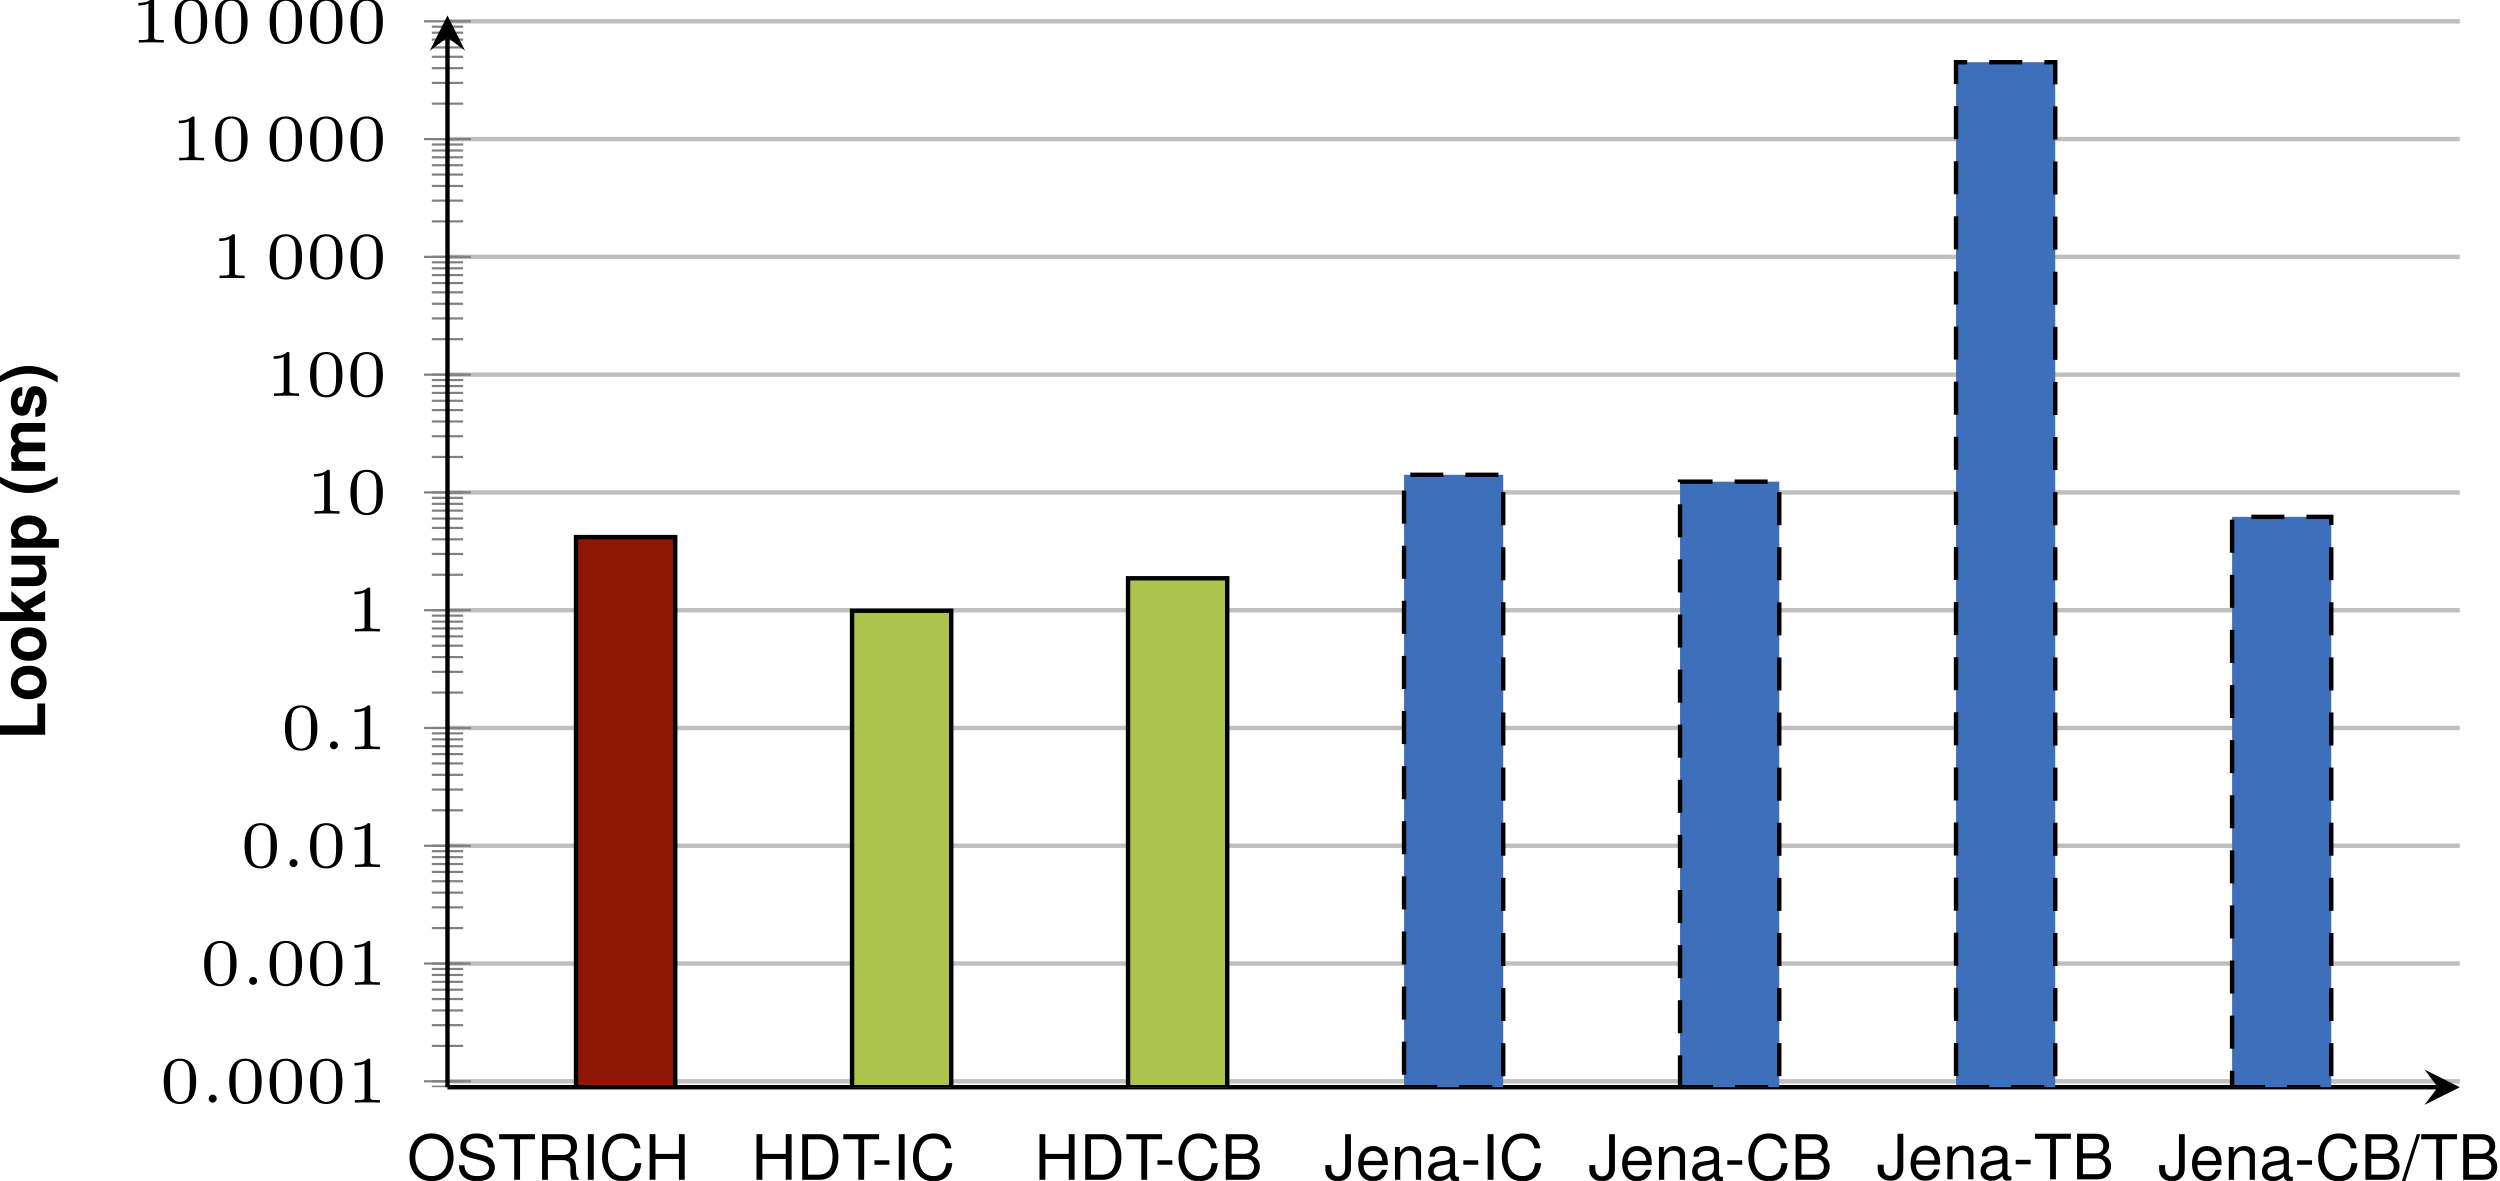 <?xml version='1.0' encoding='UTF-8'?>
<!-- This file was generated by dvisvgm 2.9.1 -->
<svg version='1.1' xmlns='http://www.w3.org/2000/svg' xmlns:xlink='http://www.w3.org/1999/xlink' width='226.026pt' height='106.767pt' viewBox='2.848 -12.153 226.026 106.767'>
<defs>
<clipPath id='clip1'>
<path d='M-98.43 86.144V-10.758H366.977V86.144'/>
</clipPath>
<clipPath id='clip3'>
<path d='M-98.43 86.144V-10.758H366.977V86.144'/>
</clipPath>
<clipPath id='clip4'>
<path d='M43.305 86.144H225.238V-10.758H43.305Z'/>
</clipPath>
<path id='g5-45' d='M1.607-1.765H.26V-1.358H1.607V-1.765Z'/>
<path id='g5-47' d='M1.296-4.124L-.045 .113H.266L1.607-4.124H1.296Z'/>
<path id='g5-66' d='M.447 0H2.308C2.699 0 2.987-.107 3.208-.345C3.411-.56 3.525-.854 3.525-1.177C3.525-1.675 3.298-1.974 2.772-2.178C3.146-2.354 3.344-2.659 3.344-3.078C3.344-3.378 3.23-3.643 3.015-3.836C2.8-4.034 2.518-4.124 2.122-4.124H.447V0ZM.973-2.348V-3.66H1.991C2.286-3.66 2.45-3.621 2.591-3.513C2.738-3.4 2.817-3.23 2.817-3.004C2.817-2.783 2.738-2.608 2.591-2.495C2.45-2.387 2.286-2.348 1.991-2.348H.973ZM.973-.464V-1.884H2.257C2.512-1.884 2.682-1.822 2.806-1.686C2.931-1.556 2.998-1.375 2.998-1.171C2.998-.973 2.931-.792 2.806-.662C2.682-.526 2.512-.464 2.257-.464H.973Z'/>
<path id='g5-67' d='M3.745-2.846C3.581-3.751 3.061-4.192 2.155-4.192C1.601-4.192 1.154-4.017 .849-3.677C.475-3.27 .272-2.682 .272-2.014C.272-1.335 .481-.752 .871-.351C1.188-.023 1.595 .13 2.133 .13C3.14 .13 3.706-.413 3.83-1.505H3.287C3.242-1.222 3.185-1.03 3.1-.866C2.931-.526 2.58-.334 2.139-.334C1.318-.334 .798-.99 .798-2.02C.798-3.078 1.296-3.728 2.093-3.728C2.427-3.728 2.738-3.626 2.908-3.468C3.061-3.327 3.146-3.151 3.208-2.846H3.745Z'/>
<path id='g5-68' d='M.504 0H2.093C3.134 0 3.774-.781 3.774-2.065C3.774-3.344 3.14-4.124 2.093-4.124H.504V0ZM1.03-.464V-3.66H2.003C2.817-3.66 3.247-3.112 3.247-2.059C3.247-1.018 2.817-.464 2.003-.464H1.03Z'/>
<path id='g5-72' d='M3.117-1.878V0H3.643V-4.124H3.117V-2.342H.996V-4.124H.47V0H1.001V-1.878H3.117Z'/>
<path id='g5-73' d='M1.098-4.124H.566V0H1.098V-4.124Z'/>
<path id='g5-74' d='M1.884-4.124V-1.222C1.884-.894 1.85-.707 1.754-.566C1.652-.407 1.46-.311 1.25-.311C.854-.311 .634-.577 .634-1.058V-1.324H.096V-.962C.096-.294 .537 .13 1.245 .13C1.963 .13 2.41-.317 2.41-1.03V-4.124H1.884Z'/>
<path id='g5-79' d='M2.201-4.192C1.018-4.192 .215-3.321 .215-2.031S1.018 .13 2.206 .13C2.704 .13 3.151-.023 3.485-.306C3.932-.685 4.198-1.324 4.198-1.997C4.198-3.327 3.411-4.192 2.201-4.192ZM2.201-3.728C3.095-3.728 3.672-3.049 3.672-2.008C3.672-1.013 3.078-.334 2.206-.334C1.33-.334 .741-1.013 .741-2.031S1.33-3.728 2.201-3.728Z'/>
<path id='g5-82' d='M1.052-1.776H2.41C2.88-1.776 3.089-1.55 3.089-1.041L3.083-.673C3.083-.419 3.129-.17 3.202 0H3.841V-.13C3.643-.266 3.604-.413 3.592-.962C3.587-1.641 3.479-1.844 3.032-2.037C3.496-2.263 3.683-2.552 3.683-3.021C3.683-3.734 3.236-4.124 2.427-4.124H.526V0H1.052V-1.776ZM1.052-2.24V-3.66H2.325C2.619-3.66 2.789-3.615 2.919-3.502C3.061-3.383 3.134-3.196 3.134-2.948C3.134-2.461 2.885-2.24 2.325-2.24H1.052Z'/>
<path id='g5-83' d='M3.372-2.914C3.366-3.723 2.812-4.192 1.861-4.192C.956-4.192 .396-3.728 .396-2.981C.396-2.478 .662-2.161 1.205-2.02L2.229-1.748C2.75-1.612 2.987-1.403 2.987-1.081C2.987-.86 2.868-.634 2.693-.509C2.529-.396 2.269-.334 1.935-.334C1.488-.334 1.182-.441 .984-.679C.832-.86 .764-1.058 .769-1.313H.272C.277-.933 .351-.685 .515-.458C.798-.074 1.273 .13 1.901 .13C2.393 .13 2.795 .017 3.061-.187C3.338-.407 3.513-.775 3.513-1.131C3.513-1.641 3.196-2.014 2.636-2.167L1.601-2.444C1.103-2.58 .922-2.738 .922-3.055C.922-3.474 1.29-3.751 1.844-3.751C2.501-3.751 2.868-3.451 2.874-2.914H3.372Z'/>
<path id='g5-84' d='M2.003-3.66H3.355V-4.124H.119V-3.66H1.477V0H2.003V-3.66Z'/>
<path id='g5-97' d='M3.027-.277C2.976-.266 2.953-.266 2.925-.266C2.761-.266 2.67-.351 2.67-.498V-2.24C2.67-2.767 2.286-3.049 1.556-3.049C1.126-3.049 .769-2.925 .571-2.704C.436-2.552 .379-2.382 .368-2.088H.843C.883-2.45 1.098-2.614 1.539-2.614C1.963-2.614 2.201-2.455 2.201-2.172V-2.048C2.201-1.85 2.082-1.765 1.709-1.72C1.041-1.635 .939-1.612 .758-1.539C.413-1.397 .238-1.131 .238-.747C.238-.209 .611 .13 1.211 .13C1.584 .13 1.884 0 2.218-.306C2.252-.006 2.399 .13 2.704 .13C2.8 .13 2.874 .119 3.027 .079V-.277ZM2.201-.933C2.201-.775 2.155-.679 2.014-.549C1.822-.373 1.59-.283 1.313-.283C.945-.283 .73-.458 .73-.758C.73-1.069 .939-1.228 1.443-1.301C1.941-1.369 2.042-1.392 2.201-1.465V-.933Z'/>
<path id='g5-101' d='M2.902-1.324C2.902-1.776 2.868-2.048 2.783-2.269C2.591-2.755 2.139-3.049 1.584-3.049C.758-3.049 .226-2.416 .226-1.443S.741 .13 1.573 .13C2.252 .13 2.721-.255 2.84-.9H2.365C2.235-.509 1.969-.306 1.59-.306C1.29-.306 1.035-.441 .877-.69C.764-.86 .724-1.03 .718-1.324H2.902ZM.73-1.709C.769-2.257 1.103-2.614 1.578-2.614C2.042-2.614 2.399-2.229 2.399-1.743C2.399-1.731 2.399-1.72 2.393-1.709H.73Z'/>
<path id='g5-110' d='M.396-2.965V0H.871V-1.635C.871-2.24 1.188-2.636 1.675-2.636C2.048-2.636 2.286-2.41 2.286-2.054V0H2.755V-2.24C2.755-2.733 2.387-3.049 1.816-3.049C1.375-3.049 1.092-2.88 .832-2.467V-2.965H.396Z'/>
<path id='g1-40' d='M1.148-4.124C.498-3.146 .226-2.365 .226-1.499C.226-.628 .498 .153 1.148 1.131H1.714C1.115-.034 .922-.668 .922-1.499C.922-2.325 1.115-2.97 1.714-4.124H1.148Z'/>
<path id='g1-41' d='M.69 1.131C1.341 .153 1.612-.628 1.612-1.494C1.612-2.365 1.341-3.146 .69-4.124H.124C.724-2.959 .917-2.325 .917-1.494C.917-.668 .724-.023 .124 1.131H.69Z'/>
<path id='g1-76' d='M1.301-4.124H.453V0H3.276V-.707H1.301V-4.124Z'/>
<path id='g1-107' d='M1.126-1.867V-4.124H.334V0H1.126V-1.001L1.443-1.346L2.172 0H3.1L1.986-1.901L3.027-3.055H2.127L1.126-1.867Z'/>
<path id='g1-109' d='M.339-3.055V0H1.131V-1.833C1.131-2.206 1.335-2.433 1.675-2.433C1.941-2.433 2.105-2.28 2.105-2.037V0H2.897V-1.833C2.897-2.206 3.1-2.433 3.44-2.433C3.706-2.433 3.87-2.28 3.87-2.037V0H4.662V-2.161C4.662-2.755 4.3-3.106 3.689-3.106C3.304-3.106 3.032-2.97 2.795-2.653C2.648-2.942 2.342-3.106 1.963-3.106C1.612-3.106 1.386-2.987 1.126-2.676V-3.055H.339Z'/>
<path id='g1-111' d='M1.703-3.106C.769-3.106 .198-2.489 .198-1.488C.198-.481 .769 .13 1.709 .13C2.636 .13 3.219-.487 3.219-1.465C3.219-2.501 2.659-3.106 1.703-3.106ZM1.709-2.467C2.144-2.467 2.427-2.076 2.427-1.477C2.427-.905 2.133-.509 1.709-.509C1.279-.509 .99-.905 .99-1.488S1.279-2.467 1.709-2.467Z'/>
<path id='g1-112' d='M1.12-3.055H.328V1.233H1.12V-.362C1.313-.023 1.584 .136 1.969 .136C2.704 .136 3.247-.554 3.247-1.482C3.247-1.912 3.123-2.342 2.919-2.625C2.716-2.914 2.337-3.106 1.969-3.106C1.584-3.106 1.313-2.942 1.12-2.602V-3.055ZM1.788-2.444C2.189-2.444 2.455-2.054 2.455-1.471C2.455-.917 2.178-.526 1.788-.526C1.392-.526 1.12-.911 1.12-1.482S1.392-2.444 1.788-2.444Z'/>
<path id='g1-115' d='M2.857-2.071C2.846-2.716 2.348-3.106 1.528-3.106C.752-3.106 .272-2.716 .272-2.088C.272-1.884 .334-1.709 .441-1.59C.549-1.482 .645-1.431 .939-1.335L1.884-1.041C2.082-.979 2.15-.917 2.15-.792C2.15-.605 1.929-.492 1.561-.492C1.358-.492 1.194-.532 1.092-.6C1.007-.662 .973-.724 .939-.888H.164C.187-.221 .679 .13 1.607 .13C2.031 .13 2.354 .04 2.58-.141S2.942-.605 2.942-.905C2.942-1.301 2.744-1.556 2.342-1.675L1.341-1.963C1.12-2.031 1.064-2.076 1.064-2.201C1.064-2.37 1.245-2.484 1.522-2.484C1.901-2.484 2.088-2.348 2.093-2.071H2.857Z'/>
<path id='g1-117' d='M3.061 0V-3.055H2.269V-1.143C2.269-.781 2.014-.543 1.629-.543C1.29-.543 1.12-.724 1.12-1.092V-3.055H.328V-.928C.328-.255 .702 .13 1.352 .13C1.765 .13 2.042-.023 2.269-.362V0H3.061Z'/>
<path id='g2-58' d='M1.494-.359C1.494-.574 1.321-.723 1.136-.723C.921-.723 .771-.55 .771-.365C.771-.161 .933 0 1.136 0C1.327 0 1.494-.167 1.494-.359Z'/>
<path id='g3-48' d='M3.288-1.907C3.288-2.343 3.288-3.975 1.823-3.975S.359-2.343 .359-1.907C.359-1.476 .359 .126 1.823 .126S3.288-1.476 3.288-1.907ZM1.823-.066C1.572-.066 1.166-.185 1.022-.681C.927-1.028 .927-1.614 .927-1.985C.927-2.385 .927-2.845 1.01-3.168C1.16-3.706 1.614-3.784 1.823-3.784C2.098-3.784 2.493-3.652 2.624-3.198C2.714-2.881 2.72-2.445 2.72-1.985C2.72-1.602 2.72-.998 2.618-.664C2.451-.143 2.02-.066 1.823-.066Z'/>
<path id='g3-49' d='M2.146-3.796C2.146-3.975 2.122-3.975 1.943-3.975C1.548-3.593 .938-3.593 .723-3.593V-3.359C.879-3.359 1.273-3.359 1.632-3.527V-.508C1.632-.311 1.632-.233 1.016-.233H.759V0C1.088-.024 1.554-.024 1.889-.024S2.69-.024 3.019 0V-.233H2.762C2.146-.233 2.146-.311 2.146-.508V-3.796Z'/>
</defs>
<g id='page1'>
<path d='M43.305 85.609H225.238M43.305 74.961H225.238M43.305 64.312H225.238M43.305 53.664H225.238M43.305 43.016H225.238M43.305 32.367H225.238M43.305 21.719H225.238M43.305 11.07H225.238M43.305 .422H225.238M43.305-10.227H225.238' stroke='#bfbfbf' fill='none' stroke-width='.399' stroke-miterlimit='10' clip-path='url(#clip1)'/>
<path d='M41.891 86.098H44.723M41.891 85.609H44.723M41.891 82.406H44.723M41.891 80.531H44.723M41.891 79.199H44.723M41.891 78.168H44.723M41.891 77.324H44.723M41.891 76.613H44.723M41.891 75.992H44.723M41.891 75.449H44.723M41.891 74.961H44.723M41.891 71.758H44.723M41.891 69.883H44.723M41.891 68.551H44.723M41.891 67.519H44.723M41.891 66.676H44.723M41.891 65.965H44.723M41.891 65.344H44.723M41.891 64.801H44.723M41.891 64.312H44.723M41.891 61.109H44.723M41.891 59.234H44.723M41.891 57.902H44.723M41.891 56.871H44.723M41.891 56.027H44.723M41.891 55.312H44.723M41.891 54.695H44.723M41.891 54.152H44.723M41.891 53.664H44.723M41.891 50.461H44.723M41.891 48.586H44.723M41.891 47.254H44.723M41.891 46.223H44.723M41.891 45.379H44.723M41.891 44.664H44.723M41.891 44.047H44.723M41.891 43.504H44.723M41.891 43.016H44.723M41.891 39.812H44.723M41.891 37.934H44.723M41.891 36.605H44.723M41.891 35.574H44.723M41.891 34.73H44.723M41.891 34.016H44.723M41.891 33.398H44.723M41.891 32.855H44.723M41.891 32.367H44.723M41.891 29.16H44.723M41.891 27.285H44.723M41.891 25.957H44.723M41.891 24.926H44.723M41.891 24.082H44.723M41.891 23.367H44.723M41.891 22.75H44.723M41.891 22.207H44.723M41.891 21.719H44.723M41.891 18.512H44.723M41.891 16.637H44.723M41.891 15.309H44.723M41.891 14.277H44.723M41.891 13.434H44.723M41.891 12.719H44.723M41.891 12.102H44.723M41.891 11.559H44.723M41.891 11.07H44.723M41.891 7.863H44.723M41.891 5.988H44.723M41.891 4.66H44.723M41.891 3.629H44.723M41.891 2.785H44.723M41.891 2.07H44.723M41.891 1.453H44.723M41.891 .91H44.723M41.891 .422H44.723M41.891-2.785H44.723M41.891-4.66H44.723M41.891-5.988H44.723M41.891-7.019H44.723M41.891-7.863H44.723M41.891-8.578H44.723M41.891-9.195H44.723M41.891-9.738H44.723' stroke='#808080' fill='none' stroke-width='.199' stroke-miterlimit='10' clip-path='url(#clip3)'/>
<path d='M41.18 85.609H45.434M41.18 74.961H45.434M41.18 64.312H45.434M41.18 53.664H45.434M41.18 43.016H45.434M41.18 32.367H45.434M41.18 21.719H45.434M41.18 11.07H45.434M41.18 .422H45.434M41.18-10.227H45.434' stroke='#808080' fill='none' stroke-width='.199' stroke-miterlimit='10' clip-path='url(#clip3)'/>
<path d='M43.305 86.144H223.246' stroke='#000' fill='none' stroke-width='.399' stroke-miterlimit='10'/>
<path d='M225.238 86.145L222.051 84.547L223.246 86.145L222.051 87.738'/>
<path d='M43.305 86.144V-8.766' stroke='#000' fill='none' stroke-width='.399' stroke-miterlimit='10'/>
<path d='M43.305-10.758L41.711-7.57L43.305-8.766L44.898-7.57'/>
<g transform='matrix(1 0 0 1 -90.677 58.295)'>
<use x='107.969' y='29.242' xlink:href='#g3-48'/>
<use x='111.622' y='29.242' xlink:href='#g2-58'/>
<use x='113.892' y='29.242' xlink:href='#g3-48'/>
<use x='117.545' y='29.242' xlink:href='#g3-48'/>
<use x='121.197' y='29.242' xlink:href='#g3-48'/>
<use x='124.85' y='29.242' xlink:href='#g3-49'/>
</g>
<g transform='matrix(1 0 0 1 -87.023 47.646)'>
<use x='107.969' y='29.242' xlink:href='#g3-48'/>
<use x='111.622' y='29.242' xlink:href='#g2-58'/>
<use x='113.892' y='29.242' xlink:href='#g3-48'/>
<use x='117.545' y='29.242' xlink:href='#g3-48'/>
<use x='121.197' y='29.242' xlink:href='#g3-49'/>
</g>
<g transform='matrix(1 0 0 1 -83.371 36.998)'>
<use x='107.969' y='29.242' xlink:href='#g3-48'/>
<use x='111.622' y='29.242' xlink:href='#g2-58'/>
<use x='113.892' y='29.242' xlink:href='#g3-48'/>
<use x='117.545' y='29.242' xlink:href='#g3-49'/>
</g>
<g transform='matrix(1 0 0 1 -79.718 26.349)'>
<use x='107.969' y='29.242' xlink:href='#g3-48'/>
<use x='111.622' y='29.242' xlink:href='#g2-58'/>
<use x='113.892' y='29.242' xlink:href='#g3-49'/>
</g>
<g transform='matrix(1 0 0 1 -73.795 15.7)'>
<use x='107.969' y='29.242' xlink:href='#g3-49'/>
</g>
<g transform='matrix(1 0 0 1 -77.448 5.052)'>
<use x='107.969' y='29.242' xlink:href='#g3-49'/>
<use x='111.622' y='29.242' xlink:href='#g3-48'/>
</g>
<g transform='matrix(1 0 0 1 -81.101 -5.597)'>
<use x='107.969' y='29.242' xlink:href='#g3-49'/>
<use x='111.622' y='29.242' xlink:href='#g3-48'/>
<use x='115.275' y='29.242' xlink:href='#g3-48'/>
</g>
<g transform='matrix(1 0 0 1 -86.027 -16.245)'>
<use x='107.969' y='29.242' xlink:href='#g3-49'/>
<use x='112.895' y='29.242' xlink:href='#g3-48'/>
<use x='116.548' y='29.242' xlink:href='#g3-48'/>
<use x='120.201' y='29.242' xlink:href='#g3-48'/>
</g>
<g transform='matrix(1 0 0 1 -89.68 -26.894)'>
<use x='107.969' y='29.242' xlink:href='#g3-49'/>
<use x='111.622' y='29.242' xlink:href='#g3-48'/>
<use x='116.548' y='29.242' xlink:href='#g3-48'/>
<use x='120.201' y='29.242' xlink:href='#g3-48'/>
<use x='123.854' y='29.242' xlink:href='#g3-48'/>
</g>
<g transform='matrix(1 0 0 1 -93.333 -37.543)'>
<use x='107.969' y='29.242' xlink:href='#g3-49'/>
<use x='111.622' y='29.242' xlink:href='#g3-48'/>
<use x='115.275' y='29.242' xlink:href='#g3-48'/>
<use x='120.201' y='29.242' xlink:href='#g3-48'/>
<use x='123.854' y='29.242' xlink:href='#g3-48'/>
<use x='127.507' y='29.242' xlink:href='#g3-48'/>
</g>
<path d='M54.926 86.144H63.895V36.406H54.926Z' fill='#8e1704' clip-path='url(#clip4)'/>
<path d='M54.926 86.144H63.895V36.406H54.926Z' stroke='#000' fill='none' stroke-width='.399' stroke-miterlimit='10' clip-path='url(#clip4)'/>
<path d='M79.883 86.144H88.848V43.066H79.883Z' fill='#acc44b' clip-path='url(#clip4)'/>
<path d='M79.883 86.144H88.848V43.066H79.883Z' stroke='#000' fill='none' stroke-width='.399' stroke-miterlimit='10' clip-path='url(#clip4)'/>
<path d='M104.836 86.144H113.801V40.129H104.836Z' fill='#acc44b' clip-path='url(#clip4)'/>
<path d='M104.836 86.144H113.801V40.129H104.836Z' stroke='#000' fill='none' stroke-width='.399' stroke-miterlimit='10' clip-path='url(#clip4)'/>
<path d='M129.789 86.144H138.754V30.773H129.789Z' fill='#3e6fba' clip-path='url(#clip4)'/>
<path d='M129.789 86.144H138.754V30.773H129.789Z' stroke='#000' fill='none' stroke-width='.399' stroke-miterlimit='10' stroke-dasharray='2.989,1.993' clip-path='url(#clip4)'/>
<path d='M154.742 86.144H163.711V31.395H154.742Z' fill='#3e6fba' clip-path='url(#clip4)'/>
<path d='M154.742 86.144H163.711V31.395H154.742Z' stroke='#000' fill='none' stroke-width='.399' stroke-miterlimit='10' stroke-dasharray='2.989,1.993' clip-path='url(#clip4)'/>
<path d='M179.695 86.144H188.664V-6.531H179.695Z' fill='#3e6fba' clip-path='url(#clip4)'/>
<path d='M179.695 86.144H188.664V-6.531H179.695Z' stroke='#000' fill='none' stroke-width='.399' stroke-miterlimit='10' stroke-dasharray='2.989,1.993' clip-path='url(#clip4)'/>
<path d='M204.653 86.144H213.617V34.578H204.653Z' fill='#3e6fba' clip-path='url(#clip4)'/>
<path d='M204.653 86.144H213.617V34.578H204.653Z' stroke='#000' fill='none' stroke-width='.399' stroke-miterlimit='10' stroke-dasharray='2.989,1.993' clip-path='url(#clip4)'/>
<g transform='matrix(0 -1 1 0 -22.31 162.697)'>
<use x='107.969' y='29.242' xlink:href='#g1-76'/>
<use x='111.439' y='29.242' xlink:href='#g1-111'/>
<use x='114.909' y='29.242' xlink:href='#g1-111'/>
<use x='118.378' y='29.242' xlink:href='#g1-107'/>
<use x='121.536' y='29.242' xlink:href='#g1-117'/>
<use x='125.005' y='29.242' xlink:href='#g1-112'/>
<use x='130.054' y='29.242' xlink:href='#g1-40'/>
<use x='131.945' y='29.242' xlink:href='#g1-109'/>
<use x='136.993' y='29.242' xlink:href='#g1-115'/>
<use x='140.15' y='29.242' xlink:href='#g1-41'/>
</g>
<g transform='matrix(1 0 0 1 -83.083 65.27)'>
<use x='122.739' y='29.242' xlink:href='#g5-79'/>
<use x='127.157' y='29.242' xlink:href='#g5-83'/>
<use x='130.944' y='29.242' xlink:href='#g5-84'/>
<use x='134.414' y='29.242' xlink:href='#g5-82'/>
<use x='138.514' y='29.242' xlink:href='#g5-73'/>
<use x='140.093' y='29.242' xlink:href='#g5-67'/>
<use x='144.193' y='29.242' xlink:href='#g5-72'/>
</g>
<g transform='matrix(1 0 0 1 -80.318 65.27)'>
<use x='151.091' y='29.242' xlink:href='#g5-72'/>
<use x='155.191' y='29.242' xlink:href='#g5-68'/>
<use x='159.291' y='29.242' xlink:href='#g5-84'/>
<use x='161.966' y='29.242' xlink:href='#g5-45'/>
<use x='163.857' y='29.242' xlink:href='#g5-73'/>
<use x='165.435' y='29.242' xlink:href='#g5-67'/>
</g>
<g transform='matrix(1 0 0 1 -82.212 65.27)'>
<use x='178.571' y='29.242' xlink:href='#g5-72'/>
<use x='182.671' y='29.242' xlink:href='#g5-68'/>
<use x='186.771' y='29.242' xlink:href='#g5-84'/>
<use x='189.446' y='29.242' xlink:href='#g5-45'/>
<use x='191.337' y='29.242' xlink:href='#g5-67'/>
<use x='195.437' y='29.242' xlink:href='#g5-66'/>
</g>
<g transform='matrix(1 0 0 1 -81.036 65.27)'>
<use x='203.613' y='29.242' xlink:href='#g5-74'/>
<use x='206.452' y='29.242' xlink:href='#g5-101'/>
<use x='209.609' y='29.242' xlink:href='#g5-110'/>
<use x='212.767' y='29.242' xlink:href='#g5-97'/>
<use x='215.924' y='29.242' xlink:href='#g5-45'/>
<use x='217.815' y='29.242' xlink:href='#g5-73'/>
<use x='219.393' y='29.242' xlink:href='#g5-67'/>
</g>
<g transform='matrix(1 0 0 1 -81.351 65.27)'>
<use x='227.794' y='29.242' xlink:href='#g5-74'/>
<use x='230.633' y='29.242' xlink:href='#g5-101'/>
<use x='233.79' y='29.242' xlink:href='#g5-110'/>
<use x='236.948' y='29.242' xlink:href='#g5-97'/>
<use x='240.105' y='29.242' xlink:href='#g5-45'/>
<use x='241.996' y='29.242' xlink:href='#g5-67'/>
<use x='246.096' y='29.242' xlink:href='#g5-66'/>
</g>
<g transform='matrix(1 0 0 1 -81.036 65.229)'>
<use x='253.553' y='29.242' xlink:href='#g5-74'/>
<use x='256.393' y='29.242' xlink:href='#g5-101'/>
<use x='259.55' y='29.242' xlink:href='#g5-110'/>
<use x='262.707' y='29.242' xlink:href='#g5-97'/>
<use x='265.865' y='29.242' xlink:href='#g5-45'/>
<use x='267.756' y='29.242' xlink:href='#g5-84'/>
<use x='271.225' y='29.242' xlink:href='#g5-66'/>
</g>
<g transform='matrix(1 0 0 1 -85.769 65.27)'>
<use x='283.731' y='29.242' xlink:href='#g5-74'/>
<use x='286.57' y='29.242' xlink:href='#g5-101'/>
<use x='289.728' y='29.242' xlink:href='#g5-110'/>
<use x='292.885' y='29.242' xlink:href='#g5-97'/>
<use x='296.042' y='29.242' xlink:href='#g5-45'/>
<use x='297.933' y='29.242' xlink:href='#g5-67'/>
<use x='302.033' y='29.242' xlink:href='#g5-66'/>
<use x='305.821' y='29.242' xlink:href='#g5-47'/>
<use x='307.4' y='29.242' xlink:href='#g5-84'/>
<use x='310.869' y='29.242' xlink:href='#g5-66'/>
</g>
</g>
</svg>